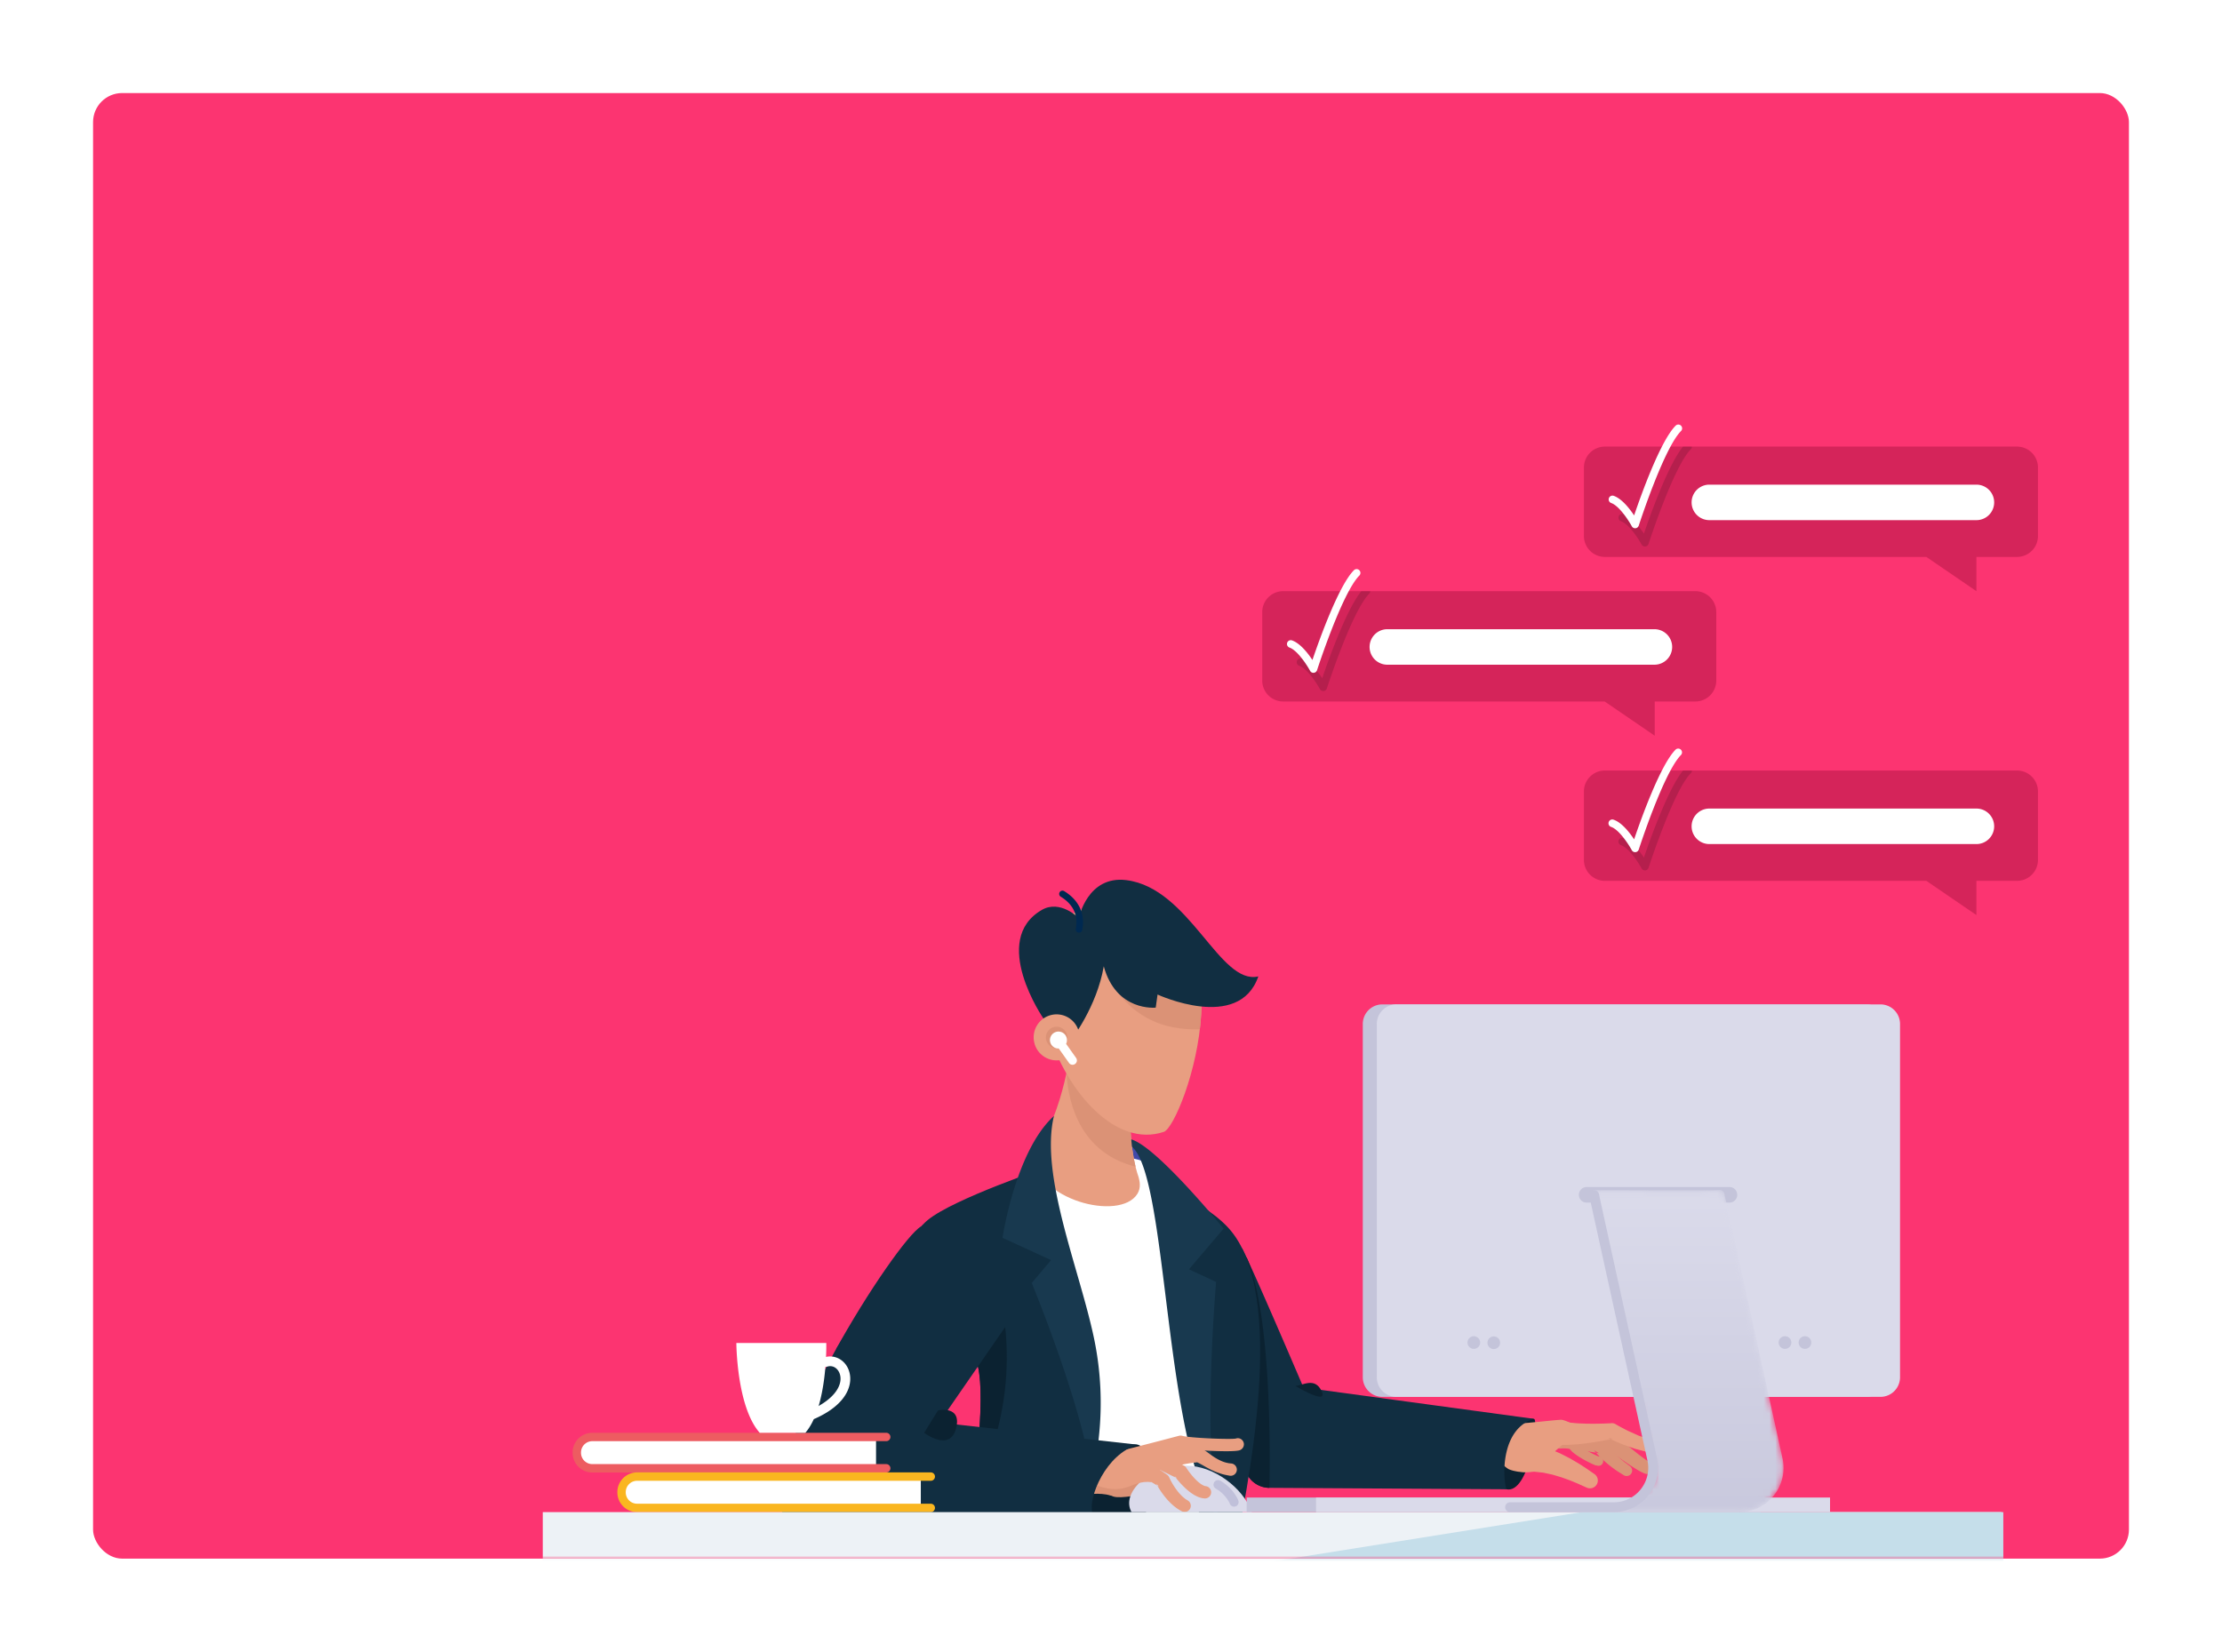 <svg xmlns="http://www.w3.org/2000/svg" xmlns:xlink="http://www.w3.org/1999/xlink" width="382" height="284" viewBox="0 0 382 284">
    <defs>
        <filter id="a" width="126.3%" height="123.8%" x="-13.1%" y="-10.7%" filterUnits="objectBoundingBox">
            <feOffset dy="8" in="SourceAlpha" result="shadowOffsetOuter1"/>
            <feGaussianBlur in="shadowOffsetOuter1" result="shadowBlurOuter1" stdDeviation="8"/>
            <feColorMatrix in="shadowBlurOuter1" result="shadowMatrixOuter1" values="0 0 0 0 0.486 0 0 0 0 0.525 0 0 0 0 0.541 0 0 0 0.15 0"/>
            <feMerge>
                <feMergeNode in="shadowMatrixOuter1"/>
                <feMergeNode in="SourceGraphic"/>
            </feMerge>
        </filter>
        <rect id="b" width="350" height="252" rx="5"/>
        <path id="d" d="M.094.044v33.404h11.571L.095.044"/>
        <linearGradient id="e" x1="49.843%" x2="50.154%" y1="101.023%" y2=".416%">
            <stop offset="0%" stop-color="#759BD3"/>
            <stop offset="100%" stop-color="#4049A9"/>
        </linearGradient>
        <path id="g" d="M2.99.781C4.078.506 4.842.192 4.926.15c-.084.042-.847.356-1.936.63"/>
        <linearGradient id="h" x1="-956.154%" x2="300.472%" y1="-15695.082%" y2="-15695.082%">
            <stop offset="0%" stop-color="#ACD2CE"/>
            <stop offset="100%" stop-color="#ACD2CE"/>
        </linearGradient>
        <path id="j" d="M.137.245"/>
        <linearGradient id="k" x1="-3582.514%" x2="971.037%" y1="-19190%" y2="-19190%">
            <stop offset="0%" stop-color="#FFF"/>
            <stop offset="100%" stop-color="#FFF"/>
        </linearGradient>
        <path id="m" d="M2.718 3.238v-.002C1.935 2.172 1 1.121.066.088 1 1.12 1.936 2.172 2.717 3.238"/>
        <linearGradient id="n" x1="-1774.722%" x2="524.744%" y1="-716.346%" y2="-716.346%">
            <stop offset="0%" stop-color="#FFF"/>
            <stop offset="100%" stop-color="#FFF"/>
        </linearGradient>
        <path id="p" d="M1.568 6.546c.574-1.257.492-2.528.01-3.793h.001c.48 1.265.563 2.536-.011 3.793M.918 1.39A15.453 15.453 0 0 0 .026.039V.04C.355.488.656.94.92 1.39"/>
        <linearGradient id="q" x1="-2555.702%" x2="579.041%" y1="-395.164%" y2="-395.164%">
            <stop offset="0%" stop-color="#ACD2CE"/>
            <stop offset="100%" stop-color="#ACD2CE"/>
        </linearGradient>
        <path id="s" d="M.403.424l-.3-.331.3.331"/>
        <linearGradient id="t" x1="-15553.527%" x2="4728.387%" y1="-6707.107%" y2="-6707.107%">
            <stop offset="0%" stop-color="#FFF"/>
            <stop offset="100%" stop-color="#FFF"/>
        </linearGradient>
        <path id="v" d="M.738 1.407"/>
        <linearGradient id="w" x1="-7661.468%" x2="1569.801%" y1="-1985.679%" y2="-1985.679%">
            <stop offset="0%" stop-color="#FFF"/>
            <stop offset="100%" stop-color="#FFF"/>
        </linearGradient>
        <path id="y" d="M4.815 54.783C2.53 52.263.362 49.876.63 47.769c.348-2.743 2.208-5.432 4.626-8.064C2.838 42.337.978 45.025.63 47.769c-.267 2.107 1.9 4.494 4.185 7.014m5.793-20.322c2.732-2.554 5.38-5.051 6.988-7.488 1.032-1.565 1.654-4.923 1.352-8.75.302 3.827-.32 7.185-1.352 8.75-1.608 2.437-4.256 4.934-6.988 7.488M18.834 17.1C17.865 9.303 13.017.142.204.121H.117h.044c12.843 0 17.703 9.174 18.673 16.978"/>
        <linearGradient id="z" x1="-222.387%" x2="100.002%" y1="59.323%" y2="59.323%">
            <stop offset="0%" stop-color="#F8F8F9"/>
            <stop offset="100%" stop-color="#F8F8F9"/>
        </linearGradient>
        <path id="B" d="M.4 1.227"/>
        <linearGradient id="C" x1="-36093.95%" x2="129.55%" y1="1375.165%" y2="1375.165%">
            <stop offset="0%" stop-color="#FFF"/>
            <stop offset="100%" stop-color="#FFF"/>
        </linearGradient>
        <path id="E" d="M.04 5.376C1.667 3.603 3.548 1.854 5.39.133 3.55 1.854 1.669 3.603.04 5.376"/>
        <linearGradient id="F" x1="-881.737%" x2="257.295%" y1="-36.489%" y2="-36.489%">
            <stop offset="0%" stop-color="#FFF"/>
            <stop offset="100%" stop-color="#FFF"/>
        </linearGradient>
        <path id="H" d="M9.29 2.597C6.906 1.737 3.908.883.163.104c3.745.78 6.743 1.633 9.127 2.493"/>
        <linearGradient id="I" x1="-278.663%" x2="389.187%" y1="-960.162%" y2="-960.162%">
            <stop offset="0%" stop-color="#ACD2CE"/>
            <stop offset="100%" stop-color="#ACD2CE"/>
        </linearGradient>
        <path id="K" d="M1.214.362"/>
        <linearGradient id="L" x1="-1431.721%" x2="4095.209%" y1="-8237.342%" y2="-8237.342%">
            <stop offset="0%" stop-color="#FFF"/>
            <stop offset="100%" stop-color="#FFF"/>
        </linearGradient>
        <path id="N" d="M25.294 55.45H3.714s6.204-3.168 6.941-5.709L.146.071s21.126.099 21.58 0a.84.84 0 0 1 1.005.642l9.997 45.49a7.582 7.582 0 0 1-1.503 6.405 7.579 7.579 0 0 1-5.931 2.843"/>
        <linearGradient id="O" x1="49.999%" x2="49.999%" y1="3.33%" y2="125.365%">
            <stop offset="0%" stop-color="#DADAEA"/>
            <stop offset="100%" stop-color="#C4C4DA"/>
        </linearGradient>
    </defs>
    <g fill="none" fill-rule="evenodd" filter="url(#a)" transform="translate(16 8)">
        <mask id="c" fill="#fff">
            <use xlink:href="#b"/>
        </mask>
        <use fill="#FC3471" fill-rule="nonzero" xlink:href="#b"/>
        <g mask="url(#c)">
            <path fill="#0B2231" d="M247.716 227.967c.882.09-.783 12.984-4.747 12.106-3.965-.878.025-12.58 4.747-12.106"/>
            <path fill="#DB9276" d="M258.5 235.979a.797.797 0 0 1-.307-.06c-1.207-.499-3.65-1.793-4.303-2.75-.242-.108-1.01-.155-1.647-.1a.81.81 0 0 1-.877-.73.81.81 0 0 1 .73-.877c.948-.084 2.605-.094 3.134.81.239.358 1.975 1.492 3.579 2.155a.807.807 0 1 1-.308 1.552"/>
            <path fill="#DB9276" d="M263.145 237.65l-.668-.418c-.224-.143-.44-.265-.675-.442l-.69-.498c-.232-.167-.434-.347-.652-.52-.216-.174-.43-.352-.633-.544-.204-.19-.417-.368-.611-.57-.199-.2-.4-.394-.589-.61-.096-.107-.193-.205-.288-.32-.097-.117-.185-.214-.298-.364l.859.513-4.74-.804a.942.942 0 0 1 .21-1.872l4.8.271h.014c.36.02.671.226.845.512.039.064.118.172.18.262.064.093.143.189.214.285.14.192.304.375.46.562.152.192.329.365.492.547.165.185.34.358.52.528.178.168.353.355.535.508l.547.475c.17.158.397.316.602.473l.631.473a.942.942 0 0 1-1.065 1.553"/>
            <path fill="#DB9276" d="M266.718 237.35l-.483-.212c-.17-.086-.392-.21-.636-.348-.268-.147-.471-.285-.734-.448-.511-.32-1.082-.7-1.688-1.127-.609-.423-1.238-.89-1.88-1.4-.156-.118-.333-.285-.497-.426l-.127-.11-.017-.015-.008-.006c.052.047-.12-.11.114.106l-.003-.004-.028-.02-.06-.042-.115-.084-.002.03c.084.057-.115-.02-.21-.042-.14-.028-.266-.064-.421-.086a14.31 14.31 0 0 0-1.762-.171 27.089 27.089 0 0 0-1.799-.017h-.045a1.616 1.616 0 1 1 .099-3.228l.57.046c.355.032.857.082 1.464.166.61.09 1.315.2 2.126.421.197.049.42.128.636.2.25.108.414.142.824.39.084.053.182.117.248.166l.107.094.22.2.083.086c.118.116.209.225.349.35.525.491 1.09.99 1.632 1.434.537.449 1.053.86 1.494 1.186.216.16.44.333.577.422.154.11.288.204.4.281l.465.251.046.024a1.075 1.075 0 0 1-.94 1.933"/>
            <path fill="#E89E81" d="M267.675 233.78l-1.795-.458-.45-.115c-.15-.044-.296-.064-.454-.128l-.93-.335c-.613-.23-1.268-.435-1.84-.705-.589-.259-1.174-.503-1.777-.812l.85.16a62.302 62.302 0 0 1-4.405.762c-.75.084-1.488.19-2.265.23-.39.019-.76.068-1.168.06h-1.21a2.027 2.027 0 1 1 .296-4.031l.146.024.951.146c.311.059.663.067.996.103.668.074 1.37.08 2.063.112a58.691 58.691 0 0 0 4.217-.069l.108-.01c.27-.025.527.04.742.17.478.291 1.015.564 1.538.84.527.3 1.047.493 1.57.742l.788.358c.123.066.286.103.427.155l.44.147 1.76.587.008.003a1.076 1.076 0 0 1-.606 2.063M256.776 239.789l-1.671-.75c-.5-.194-1.069-.459-1.693-.67l-.954-.344c-.326-.098-.656-.197-.988-.294a8.489 8.489 0 0 0-.982-.26l-.945-.203c-.306-.084-.592-.074-.866-.116-.27-.03-.525-.06-.76-.084-.235-.026-.43.011-.61.01l-.458.016-.395.009-.316.007a2.435 2.435 0 1 1 .29-4.847l.617.088.703.107c.264.05.582.076.89.164l.985.292c.34.115.727.196 1.07.356.351.146.715.297 1.084.452.375.145.728.327 1.08.508l1.048.537.973.567c.638.359 1.186.746 1.674 1.049l1.542 1.061a1.349 1.349 0 0 1-1.318 2.345"/>
            <path fill="#E89E81" d="M255.862 229.509c-.183-.11-2.857-1.396-3.476-1.396-.621-.001-6.14.65-7.097.621-.957-.03-4.2-.151-4.913-.15-.712.002-.024 6.46.764 6.636.787.175 1.87 1.265 2.312 1.439 1.98.769 3.956.377 3.956.377l8.454-7.527"/>
            <path fill="#112E41" d="M202.23 239.829l40.739.244c-.749-2.677-.73-10.482 4.747-12.106l-39.628-5.39s-9.014-21.122-10.53-23.9l-13.18-7.268c-3.897 2.235 8.92 32.713 13.804 45.61a4.354 4.354 0 0 0 4.049 2.81"/>
            <path fill="#0B2231" d="M198.33 200.254l-.005-.01-13.787-1.15c2.583 10.44 10.147 28.69 13.644 37.925a4.356 4.356 0 0 0 4.049 2.81s.838-28.907-3.901-39.575"/>
            <path fill="#112E41" d="M195.925 252.712c2.402-12.19 9.698-46.27-.779-57.62-5.04-5.458-15.39-8.652-15.39-8.652l-15.458-1.836s-16.375 5.51-20.813 9.183c-4.438 3.671-15.75 22.179-15.75 22.179l24.412 3.054c1.307 6.027-.504 20.328-2.769 33.692h46.547"/>
            <path fill="#404AA9" d="M177.785 180.474l2.028.75 2.03 3.38-4.526.24.468-4.37"/>
            <path fill="#FFF" d="M161.369 184.604s14.277-4.16 21.254 0l3.65 15.501 3.843 27.896v16h-18.542s1.315-12.714-.82-22.454c-.99-4.516-9.385-36.943-9.385-36.943"/>
            <path fill="#E89E81" d="M168.152 163.464s-.997 11.376-6.399 19.055c0 7.7 14.76 11.597 17.78 6.765.685-1.101.37-2.255.223-2.844-1.458-4.111-1.458-9.906-1.458-9.906l-10.146-13.07"/>
            <path fill="#DB9276" d="M178.298 176.534l-10.146-13.07s-.181 2.056-.802 5.005c.186 3.243 1.273 13.481 11.869 16.135-.92-3.808-.92-8.07-.92-8.07"/>
            <path fill="#18394F" d="M172.028 213.867c-2.55-11.905-9.275-27.806-6.838-37.975-6.63 6.003-8.84 20.94-8.84 20.94l8.342 3.84-3.318 3.935s9.6 23.199 10.535 35.203c.373-3.18.703-6.063.98-8.523a54.198 54.198 0 0 0-.861-17.42M178.615 181.183l-.137-1.264c4.37 1.188 15.879 15.342 15.879 15.342l-5.952 6.993 4.665 2.171s-2.5 28.728.518 40.841c-9.585-11.697-8.624-58.596-14.973-64.083"/>
            <path fill="#E89E81" d="M184.082 178.618c3.344-1.125 16.823-39.741-9.117-39.148-24.366.557-7.47 44.732 9.117 39.148"/>
            <path fill="#DB9276" d="M190.275 160.992c.437-3.688.42-7.466-.386-10.81l-13.67 4.56c3.12 3.906 7.316 6.427 14.056 6.25"/>
            <path fill="#112E41" d="M163.4 159.15s-9.298-13.478-.29-18.694c3.165-1.833 6.359 1.403 6.359 1.403s1.483-7.367 8.175-6.524c10.933 1.378 16.018 18.115 22.685 16.556-3.315 9.61-17.326 3.114-17.326 3.114l-.313 2.25s-6.786.74-8.933-7.098c-1.21 7.015-5.575 12.594-5.575 12.594l-4.781-3.602"/>
            <path fill="#E89E81" d="M169.502 161.537a3.942 3.942 0 1 0-7.699 1.697 3.942 3.942 0 0 0 7.7-1.697"/>
            <path fill="#DB9276" d="M167.453 161.988a1.843 1.843 0 1 0-3.6.794 1.843 1.843 0 0 0 3.6-.794"/>
            <path fill="#002951" d="M169.502 144.37a.562.562 0 0 1-.552-.669c.564-2.913-1.09-4.605-2.577-5.51a.562.562 0 1 1 .584-.96c2.533 1.542 3.632 3.916 3.096 6.683a.562.562 0 0 1-.551.455"/>
            <path fill="#0B2231" d="M179.579 232.408c1.83.242 4.12 7.582 1.405 11.656h-10.861s3.09-12.5 9.456-11.656"/>
            <g transform="translate(257.382 190.737)">
                <mask id="f" fill="#fff">
                    <use xlink:href="#d"/>
                </mask>
                <path fill="url(#e)" d="M.094.044v33.404h11.571L.095.044" mask="url(#f)"/>
            </g>
            <path fill="#DB9276" d="M174.97 241.147c-3.981-1.093-8.545 1.107-11.588 1.778-3.043.672-4.775-6.908-4.775-6.908l18.219-2.199-1.856 7.329"/>
            <path fill="#0B2231" d="M156.812 212.174l-13.935-2.487s.711 3.664 1.8 8.399l7.47.934c.84 3.877.39 11.178-.64 19.451.849.836 6.928-11.182 5.305-26.297"/>
            <path fill="#404AA9" d="M245.17 214.879a1.088 1.088 0 1 0-2.176.001 1.088 1.088 0 0 0 2.176-.001"/>
            <path fill="#EA6363" d="M186.635 242.434s-.029-.015-.081-.046c-.05-.026-.143-.084-.217-.112-.145-.066-.43-.2-.767-.335a17.722 17.722 0 0 0-2.55-.813c-.464-.11-.927-.192-1.346-.236-.416-.042-.798-.062-1.082-.032-.15.002-.273.022-.374.044-.104.017-.195.029-.247.056l-.187.059-.09.027a1.777 1.777 0 1 1-.733-3.462l.522-.059c.17-.023.357-.022.569-.017.217-.001.452.01.691.046.498.045 1.024.168 1.564.32.538.154 1.082.353 1.605.573 1.047.445 2.018.971 2.73 1.416.36.22.639.412.883.585.123.086.175.135.229.175l.072.06a1.063 1.063 0 0 1-1.183 1.756l-.008-.005"/>
            <path fill="#DB9276" d="M179.717 237.821c-3.606.27-3.583 3.006-8.302 1.16.906.432 2.814 1.955 3.98 2.339 1.322.434 5.133-.43 5.133-.43l-.811-3.069"/>
            <path fill="#DADAEA" d="M178.529 243.99c-1.853-3.209 2.829-7.973 9.383-7.973 4.754 0 9.76 3.753 11.298 7.973H178.53"/>
            <path fill="#C0C0DA" d="M196.158 243.062a.78.78 0 0 1-.732-.51c-.012-.029-.608-1.55-2.414-2.597a.779.779 0 0 1 .783-1.35c2.326 1.35 3.064 3.327 3.095 3.412a.777.777 0 0 1-.732 1.045"/>
            <path fill="#E89E81" d="M195.38 237.737l-.161-.03c-.118-.027-.231-.034-.485-.093a7.42 7.42 0 0 1-.823-.215c-.3-.1-.638-.207-.99-.353-.701-.293-1.477-.717-2.23-1.153l-.553-.301c-.163-.083-.358-.177-.407-.174l-.012-.003-.006-.002c.191.058.05.016.09.029l-.005-.002-.01-.001-.084-.014c.002.015.07.027.046.029l-.241.018-.608.074c-.848.118-1.736.303-2.559.483l-2.255.54-1.588.441-.595.182a2.141 2.141 0 1 1-.666-4.187h.022l2.33-.03 2.382-.059c.876-.02 1.802-.039 2.775-.032.242.002.493.01.757.024.136.01.278.02.44.04.087.009.267.039.381.067l.08.027.117.036.032.015.066.028c.37.165.553.312.767.455.185.136.367.269.545.402.675.503 1.282.885 1.838 1.14a6 6 0 0 0 .757.302c.237.07.426.115.57.141.133.04.335.05.428.063l.163.017a1.06 1.06 0 0 1-.229 2.108c-.025-.003-.054-.007-.079-.012"/>
            <path fill="#E89E81" d="M175.742 235.809a1.06 1.06 0 0 1-.224-2.095c2.84-.616 11.086-2.814 11.169-2.836.193-.052.395-.047.586.01 1.17.362 8.304.658 9.193.463.551-.193 1.132.106 1.326.658.193.552-.122 1.163-.675 1.356-1.1.387-8.12.032-10.14-.373-1.448.385-8.372 2.22-11.01 2.793a1.153 1.153 0 0 1-.225.024"/>
            <path fill="#E89E81" d="M191.06 241.648l-.176-.015-.296-.054a3.84 3.84 0 0 1-.48-.145 5.095 5.095 0 0 1-.816-.392 8.587 8.587 0 0 1-1.31-.972 14.21 14.21 0 0 1-1.091-1.09c-.17-.19-.337-.381-.499-.576a12.22 12.22 0 0 1-.483-.618l-.001-.002.44.396-5.027-2.472v-.002l.976.131-4.339 1.352a1.77 1.77 0 1 1-.784-3.443l4.495-.663.217-.032c.274-.04.542.023.759.161l4.863 2.785.108.06a.926.926 0 0 1 .335.336c.097.153.232.348.356.52.128.175.261.35.396.52.27.34.555.664.851.964.295.296.603.564.907.774.152.103.302.188.441.252.068.032.142.058.192.076l.049.019.175.028c.579.088.976.63.887 1.207a1.064 1.064 0 0 1-1.145.895"/>
            <path fill="#E89E81" d="M187.141 243.837l-.321-.176c-.098-.047-.24-.145-.367-.23-.274-.176-.478-.35-.702-.526-.422-.363-.81-.75-1.164-1.158a14.52 14.52 0 0 1-1.407-1.938l-.205-.345-.206-.379.448.512-4.882-2.943a1.413 1.413 0 0 1 1.459-2.42c.024.013.05.032.074.047l4.69 3.24.07.05c.176.12.302.28.378.462l.13.276.15.295a12.284 12.284 0 0 0 1.074 1.688c.268.348.556.67.855.964.155.135.315.288.448.384.072.055.123.107.242.176l.31.196a1.059 1.059 0 0 1-1.074 1.825"/>
            <path fill="#E89E81" d="M171.415 238.98c6.308 2.697 6.79-.597 10.567-.127l-3.315-5.32s-2.59.731-5.794 0c-2.737-.625-1.762 5.337-1.762 5.337.082.015.19.057.313.116l-.009-.005"/>
            <path fill="#112E41" d="M118.503 244.174h53.29c-.75-2.677 2.308-10.144 7.786-11.766l-34.123-3.805 12.73-18.416-15.882-15.276c-4.218 2.418-27.498 38.759-23.8 49.263"/>
            <path fill="#0B2231" d="M145.265 226.508s4.166-.935 3.09 3.137c-1.077 4.074-5.478.718-5.478.718l2.388-3.855"/>
            <path fill="#FFF" d="M134.61 231.082H85.828a2.666 2.666 0 0 0-2.665 2.665v.054a2.665 2.665 0 0 0 2.665 2.666h48.78v-5.385"/>
            <path fill="#ED5C61" d="M136.358 237.189h-50.53a3.39 3.39 0 0 1-3.386-3.388v-.054a3.39 3.39 0 0 1 3.387-3.385h50.529a.721.721 0 1 1 0 1.442h-50.53a1.946 1.946 0 0 0-1.943 1.943v.054c0 1.072.872 1.946 1.944 1.946h50.529a.721.721 0 1 1 0 1.442"/>
            <path fill="#FFF" d="M142.304 237.894H93.523a2.666 2.666 0 0 0-2.665 2.665v.054a2.665 2.665 0 0 0 2.665 2.666h48.78v-5.385"/>
            <path fill="#FAB620" d="M144.052 244h-50.53a3.39 3.39 0 0 1-3.386-3.387v-.054a3.39 3.39 0 0 1 3.387-3.385h50.53a.722.722 0 0 1 0 1.442h-50.53a1.947 1.947 0 0 0-1.944 1.943v.054c0 1.072.872 1.944 1.944 1.944h50.53a.723.723 0 0 1 0 1.444"/>
            <path fill="#FFF" d="M123.77 228a.834.834 0 0 1-.34-1.598c4.312-1.917 5.572-4.527 4.906-6.265-.369-.962-1.242-1.434-2.117-1.15a.832.832 0 0 1-1.05-.538.833.833 0 0 1 .535-1.05c1.712-.555 3.511.367 4.19 2.14.878 2.294-.11 5.865-5.786 8.388a.81.81 0 0 1-.338.074"/>
            <g transform="translate(117.712 215.642)">
                <mask id="i" fill="#fff">
                    <use xlink:href="#g"/>
                </mask>
                <path fill="url(#h)" d="M2.99.781C4.078.506 4.842.192 4.926.15c-.084.042-.847.356-1.936.63" mask="url(#i)"/>
            </g>
            <g transform="translate(119.226 215.81)">
                <mask id="l" fill="#fff">
                    <use xlink:href="#j"/>
                </mask>
                <path fill="url(#k)" d="M.137.245" mask="url(#l)"/>
            </g>
            <g transform="translate(118.385 206.05)">
                <mask id="o" fill="#fff">
                    <use xlink:href="#m"/>
                </mask>
                <path fill="url(#n)" d="M2.718 3.238v-.002C1.935 2.172 1 1.121.066.088 1 1.12 1.936 2.172 2.717 3.238" mask="url(#o)"/>
            </g>
            <g transform="translate(121.077 209.248)">
                <mask id="r" fill="#fff">
                    <use xlink:href="#p"/>
                </mask>
                <path fill="url(#q)" d="M1.568 6.546c.574-1.257.492-2.528.01-3.793h.001c.48 1.265.563 2.536-.011 3.793M.918 1.39A15.453 15.453 0 0 0 .026.039V.04C.355.488.656.94.92 1.39" mask="url(#r)"/>
            </g>
            <g transform="translate(118.048 205.714)">
                <mask id="u" fill="#fff">
                    <use xlink:href="#s"/>
                </mask>
                <path fill="url(#t)" d="M.403.424l-.3-.331.3.331" mask="url(#u)"/>
            </g>
            <g transform="translate(121.919 210.594)">
                <mask id="x" fill="#fff">
                    <use xlink:href="#v"/>
                </mask>
                <path fill="url(#w)" d="M.738 1.407" mask="url(#x)"/>
            </g>
            <g transform="translate(113.337 151.024)">
                <mask id="A" fill="#fff">
                    <use xlink:href="#y"/>
                </mask>
                <path fill="url(#z)" d="M4.815 54.783C2.53 52.263.362 49.876.63 47.769c.348-2.743 2.208-5.432 4.626-8.064C2.838 42.337.978 45.025.63 47.769c-.267 2.107 1.9 4.494 4.185 7.014m5.793-20.322c2.732-2.554 5.38-5.051 6.988-7.488 1.032-1.565 1.654-4.923 1.352-8.75.302 3.827-.32 7.185-1.352 8.75-1.608 2.437-4.256 4.934-6.988 7.488M18.834 17.1C17.865 9.303 13.017.142.204.121H.117h.044c12.843 0 17.703 9.174 18.673 16.978" mask="url(#A)"/>
            </g>
            <g transform="translate(132.015 168.02)">
                <mask id="D" fill="#fff">
                    <use xlink:href="#B"/>
                </mask>
                <path fill="url(#C)" d="M.4 1.227" mask="url(#D)"/>
            </g>
            <g transform="translate(118.553 185.353)">
                <mask id="G" fill="#fff">
                    <use xlink:href="#E"/>
                </mask>
                <path fill="url(#F)" d="M.04 5.376C1.667 3.603 3.548 1.854 5.39.133 3.55 1.854 1.669 3.603.04 5.376" mask="url(#G)"/>
            </g>
            <g transform="translate(96.677 207.397)">
                <mask id="J" fill="#fff">
                    <use xlink:href="#H"/>
                </mask>
                <path fill="url(#I)" d="M9.29 2.597C6.906 1.737 3.908.883.163.104c3.745.78 6.743 1.633 9.127 2.493" mask="url(#J)"/>
            </g>
            <g transform="translate(87.085 205.378)">
                <mask id="M" fill="#fff">
                    <use xlink:href="#K"/>
                </mask>
                <path fill="url(#L)" d="M1.214.362" mask="url(#M)"/>
            </g>
            <path fill="#FFF" d="M114.608 230.363c-3.982-4.501-4.015-15.44-4.015-15.44h15.46s.263 10.939-3.596 15.44h-7.85M164.64 162.232a1.46 1.46 0 0 0 .727 1.932c.213.097.438.132.657.124l1.762 2.485a.738.738 0 0 0 1.029.176l.012-.01a.738.738 0 0 0 .175-1.028l-1.726-2.435.023-.039a1.46 1.46 0 0 0-2.66-1.205"/>
            <path fill="#D5245A" d="M275.459 104.617h-6.983v5.887l-8.606-5.887h-55.273a3.598 3.598 0 0 1-3.597-3.598V89.245a3.597 3.597 0 0 1 3.597-3.597h70.862a3.597 3.597 0 0 1 3.597 3.597v11.774a3.598 3.598 0 0 1-3.597 3.598"/>
            <path fill="#000" d="M218.043 85.648c-2.544 3.103-5.594 11.631-6.73 14.973-.798-1.206-2.127-2.901-3.54-3.383a.655.655 0 0 0-.423 1.239c1.401.477 3.045 3.052 3.563 4.005a.653.653 0 0 0 1.197-.111c.043-.133 4.306-13.295 7.265-16.261a.653.653 0 0 0 .192-.462h-1.524" opacity=".15"/>
            <path fill="#FFF" d="M209.802 99.687a.65.65 0 0 1-.575-.343c-.517-.952-2.16-3.527-3.562-4.004a.655.655 0 0 1 .423-1.238c1.413.481 2.742 2.176 3.54 3.382 1.196-3.522 4.52-12.813 7.135-15.436a.653.653 0 1 1 .927.924c-2.959 2.967-7.222 16.13-7.265 16.262a.654.654 0 0 1-.623.453M268.476 98.294h-45.968a3.052 3.052 0 1 1 0-6.105h45.968a3.053 3.053 0 0 1 0 6.105"/>
            <path fill="#D5245A" d="M330.765 135.457h-6.986l.002 5.887-8.607-5.887H259.9a3.597 3.597 0 0 1-3.597-3.598v-11.774a3.598 3.598 0 0 1 3.597-3.598h70.864a3.598 3.598 0 0 1 3.597 3.598v11.774a3.597 3.597 0 0 1-3.597 3.598"/>
            <path fill="#000" d="M273.349 116.487c-2.544 3.103-5.595 11.632-6.731 14.974-.797-1.206-2.126-2.901-3.539-3.383a.655.655 0 0 0-.423 1.239c1.401.477 3.045 3.052 3.562 4.005a.65.65 0 0 0 .635.34.654.654 0 0 0 .563-.451c.043-.133 4.304-13.295 7.265-16.262a.651.651 0 0 0 .19-.462h-1.522" opacity=".15"/>
            <path fill="#FFF" d="M265.107 130.527a.65.65 0 0 1-.574-.343c-.517-.952-2.161-3.527-3.562-4.005a.653.653 0 1 1 .423-1.238c1.413.482 2.741 2.177 3.539 3.383 1.195-3.52 4.52-12.813 7.136-15.436a.655.655 0 0 1 .927.924c-2.959 2.967-7.222 16.129-7.266 16.261a.655.655 0 0 1-.623.454M323.781 129.134h-45.967a3.053 3.053 0 0 1 0-6.105h45.967a3.051 3.051 0 0 1 3.051 3.052 3.051 3.051 0 0 1-3.05 3.053"/>
            <path fill="#D5245A" d="M330.765 79.76h-6.986l.002 5.888-8.607-5.887H259.9a3.598 3.598 0 0 1-3.597-3.598V64.389a3.598 3.598 0 0 1 3.597-3.598h70.864a3.598 3.598 0 0 1 3.597 3.598v11.774a3.598 3.598 0 0 1-3.597 3.598"/>
            <path fill="#000" d="M273.349 60.791c-2.544 3.103-5.595 11.632-6.731 14.974-.797-1.206-2.126-2.901-3.539-3.383a.655.655 0 0 0-.423 1.238c1.401.478 3.045 3.053 3.562 4.005a.65.65 0 0 0 .635.34.654.654 0 0 0 .563-.45c.043-.133 4.304-13.296 7.265-16.262a.652.652 0 0 0 .19-.462h-1.522" opacity=".15"/>
            <path fill="#FFF" d="M265.107 74.83a.65.65 0 0 1-.574-.342c-.517-.952-2.161-3.527-3.562-4.005a.655.655 0 0 1 .423-1.238c1.413.482 2.741 2.177 3.539 3.383 1.197-3.521 4.52-12.813 7.136-15.436a.654.654 0 0 1 .927.924c-2.959 2.966-7.222 16.129-7.266 16.261a.654.654 0 0 1-.623.454M323.781 73.437h-45.967a3.053 3.053 0 0 1 0-6.105h45.967a3.052 3.052 0 0 1 3.051 3.053 3.051 3.051 0 0 1-3.05 3.052"/>
            <path fill="#EDF2F6" d="M77.312 252.712h250.772v-8.711H77.312z"/>
            <path fill="#C4C4DA" d="M198.327 244h88.36v-2.503h-88.36z"/>
            <path fill="#DADAEA" d="M210.254 244h88.362v-2.503h-88.362z"/>
            <path fill="#C5DEEA" d="M255.966 244l-54.62 8.712h127.059v-8.711h-72.439"/>
            <path fill="#C4C4DA" d="M304.868 224.186h-83.213a3.368 3.368 0 0 1-3.369-3.369v-60.748a3.368 3.368 0 0 1 3.369-3.369h83.213a3.368 3.368 0 0 1 3.369 3.369v60.748a3.368 3.368 0 0 1-3.37 3.369"/>
            <path fill="#DADAEA" d="M307.28 224.186h-83.214a3.368 3.368 0 0 1-3.369-3.369v-60.748a3.368 3.368 0 0 1 3.37-3.369h83.212a3.368 3.368 0 0 1 3.37 3.369v60.748a3.368 3.368 0 0 1-3.37 3.369"/>
            <path fill="#C4C4DA" d="M281.334 190.781H256.76a1.324 1.324 0 0 1-1.324-1.324v-.027c0-.73.592-1.323 1.324-1.323h24.575c.73 0 1.323.593 1.323 1.323v.027c0 .732-.592 1.324-1.323 1.324M238.462 214.879a1.087 1.087 0 1 0-2.173-.001 1.087 1.087 0 0 0 2.173 0M241.894 214.879a1.087 1.087 0 1 0-2.174-.001 1.087 1.087 0 0 0 2.174 0M291.958 214.879a1.087 1.087 0 1 0-2.173-.001 1.087 1.087 0 0 0 2.173 0M295.389 214.879a1.087 1.087 0 1 0-2.173-.001 1.087 1.087 0 0 0 2.173 0"/>
            <g transform="translate(257.718 188.55)">
                <mask id="P" fill="#fff">
                    <use xlink:href="#N"/>
                </mask>
                <path fill="url(#O)" d="M25.294 55.45H3.714s6.204-3.168 6.941-5.709L.146.071s21.126.099 21.58 0a.84.84 0 0 1 1.005.642l9.997 45.49a7.582 7.582 0 0 1-1.503 6.405 7.579 7.579 0 0 1-5.931 2.843" mask="url(#P)"/>
            </g>
            <path fill="#C4C4DA" d="M261.432 244h-17.824a.842.842 0 1 1 0-1.686h17.824a5.896 5.896 0 0 0 4.618-2.212 5.9 5.9 0 0 0 1.17-4.986l-9.998-45.49a.844.844 0 0 1 1.647-.363l9.998 45.49a7.577 7.577 0 0 1-1.503 6.405 7.579 7.579 0 0 1-5.932 2.843"/>
            <path fill="#0B2231" d="M206.685 222.296c1.267-.042 3.37-1.592 4.54.936 1.171 2.527-4.54-.936-4.54-.936"/>
        </g>
    </g>
</svg>
